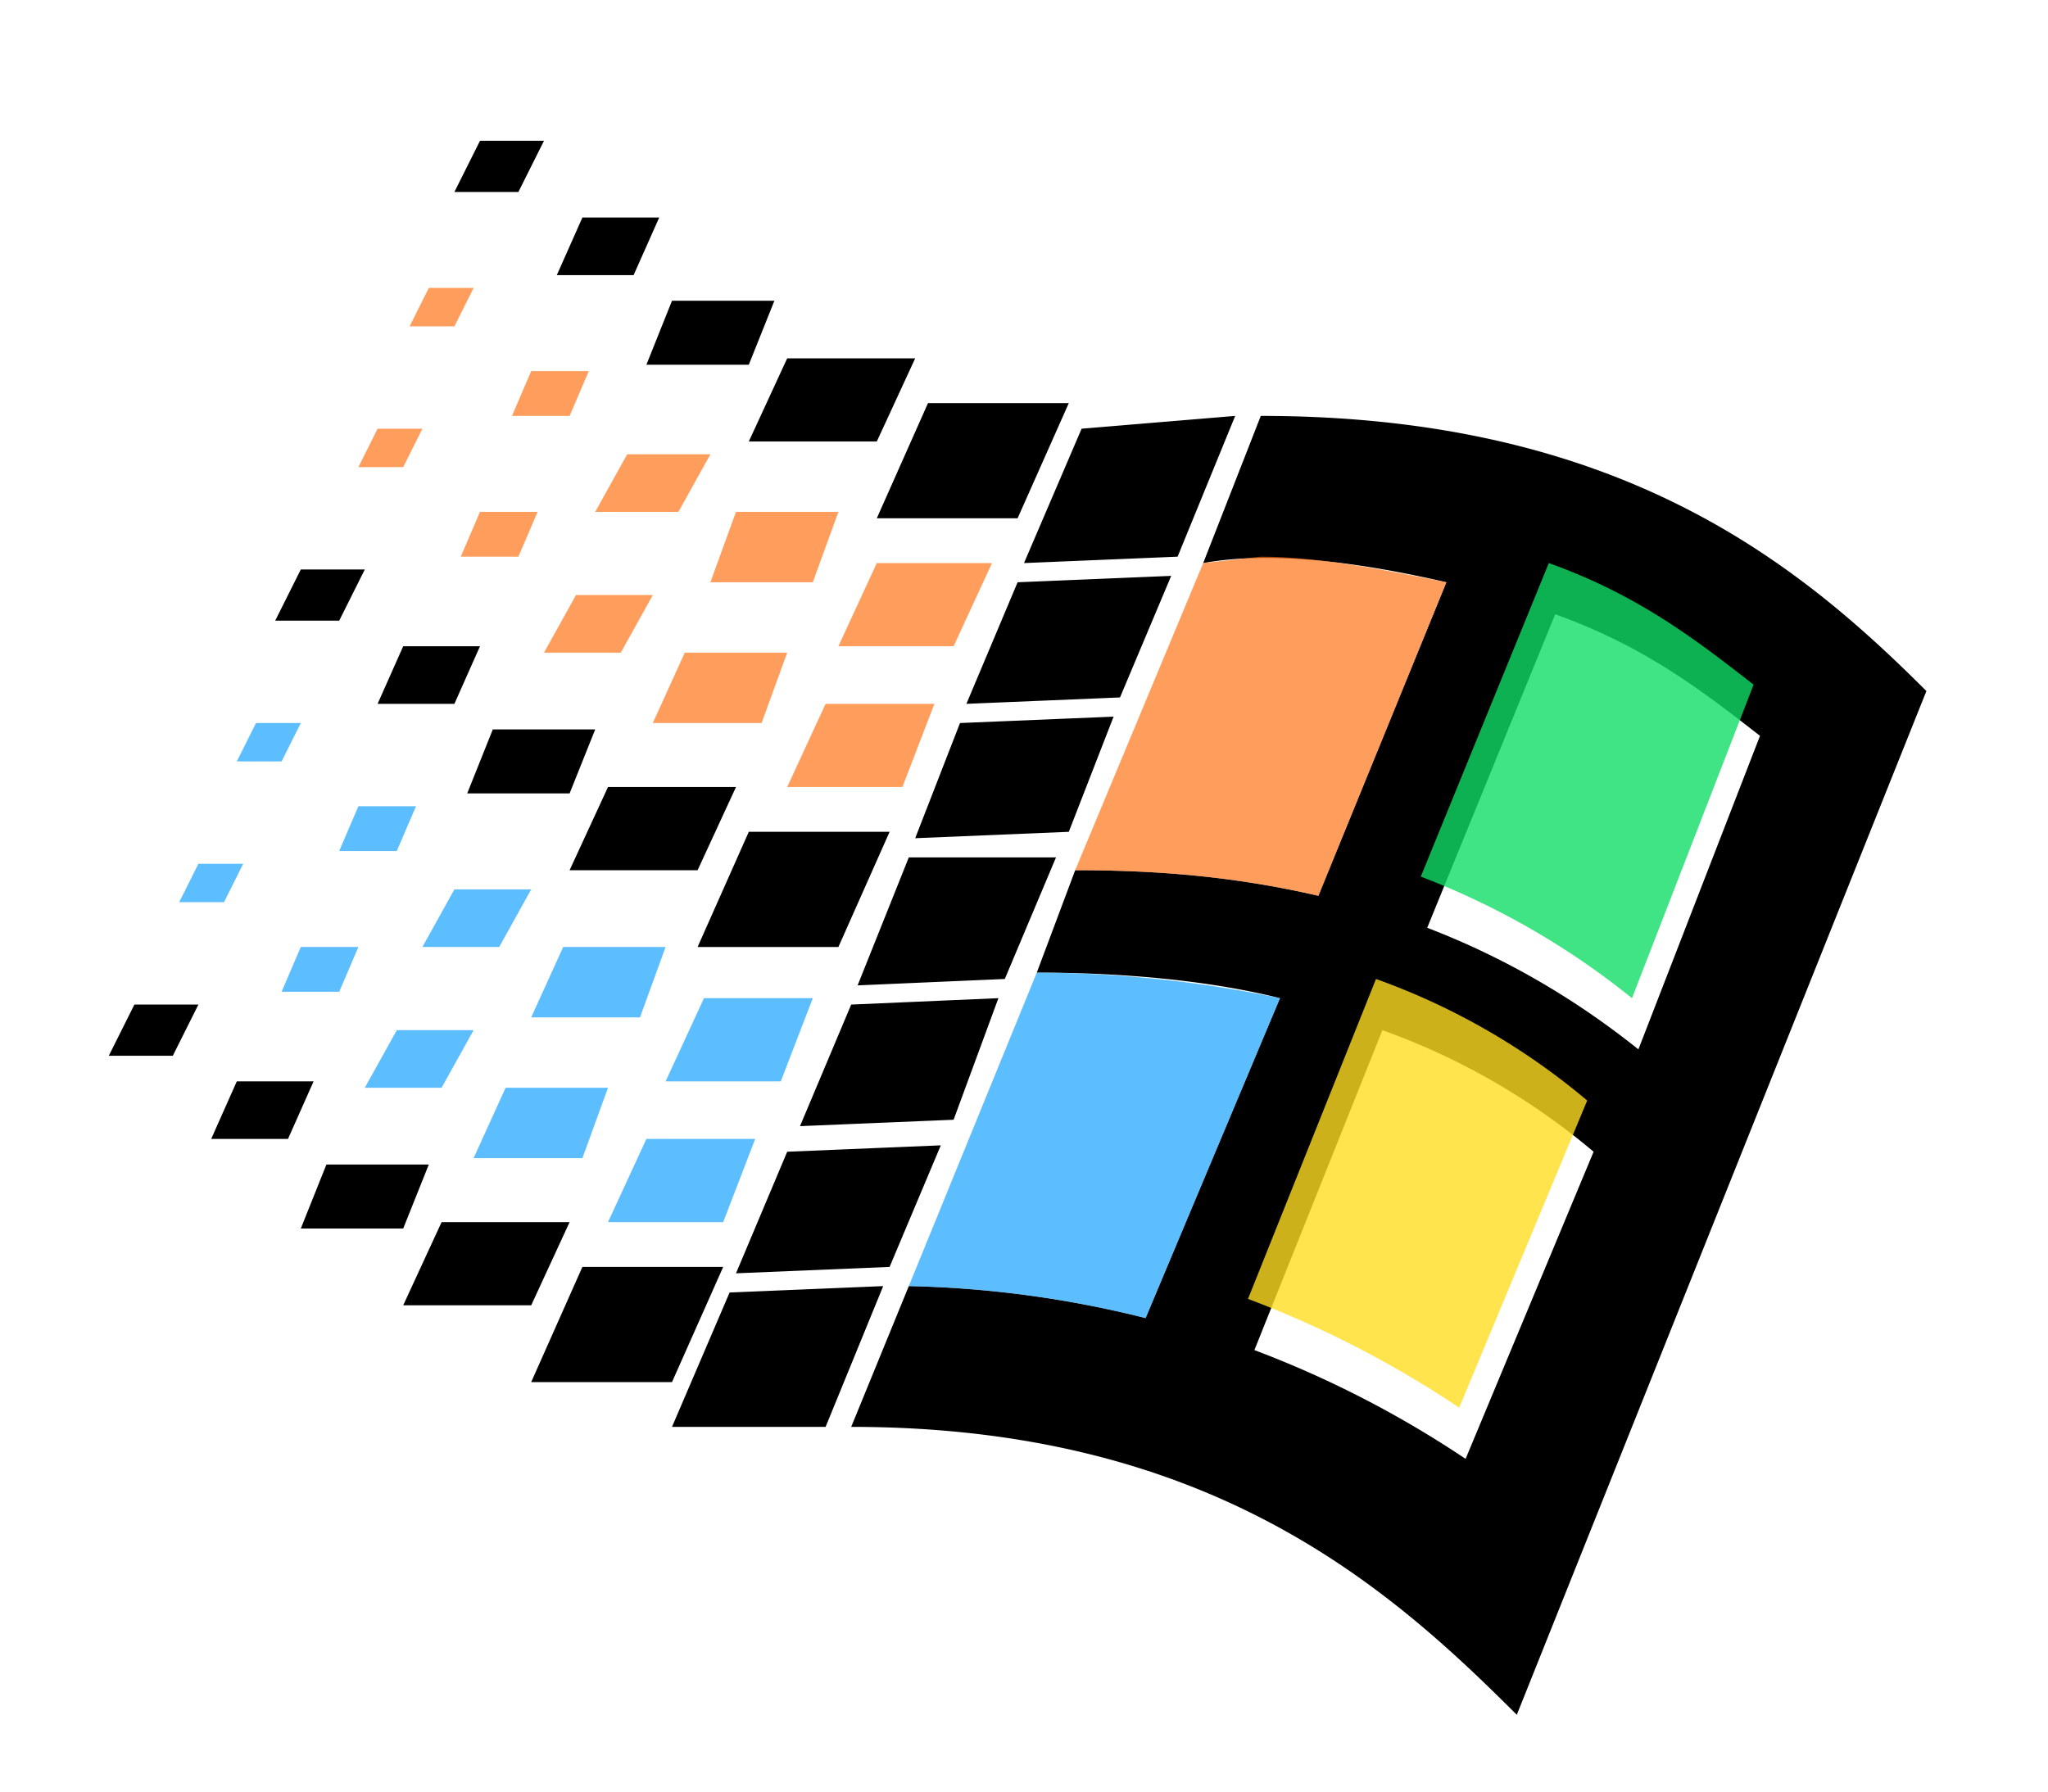 <svg xmlns='http://www.w3.org/2000/svg' viewBox='0 0 320 280'><defs><filter id='a' width='1.5' height='2.2' x='-.3' y='-.3'><feFlood flood-opacity='.6' flood-color='#000' result='flood'/><feComposite in='flood' in2='SourceGraphic' operator='in' result='composite1'/><feGaussianBlur in='composite1' stdDeviation='6' result='blur'/><feOffset dx='1' dy='8' result='offset'/><feComposite in='SourceGraphic' in2='offset'/></filter></defs><path d='M74 14l-4 8h10l4-8zm16 12l-4 9h12l4-9zm14 13l-4 10h16l4-10zm18 9l-6 13h20l6-13zm22 7l-8 18h22l8-18zm48 2l-24 2-9 21 24-1zm4 0l-9 23c11-2 25 0 38 3l-20 49c-13-3-25-4-38-4l-6 16c12 0 26 1 38 4l-21 50a165 165 0 0 0-37-5l-9 22c56 0 84 25 104 45l64-160c-20-20-48-43-104-43zM46 81l-4 8h10l4-8zm136 1l-24 1-8 19 24-1zm60 6c14 5 23 12 32 19l-19 49c-10-8-21-14.4-33-19zM62 93l-4 9h12l4-9zm111 11l-24 1-7 18 24-1zm-97 2l-4 10h16l4-10zm18 9l-6 13h20l6-13zm22 7l-8 18h22l8-18zm25 4l-8 20 23-1 8-19zm14 22l-23 1-8 19 24-1zm-135 1l-4 8h10l4-8zm195 4a107 107 0 0 1 33 19l-20 48a162 162 0 0 0-33-17zm-179 8l-4 9h12l4-9zm110 10l-24 1-8 19 24-1zm-96 3l-4 10h16l4-10zm18 9l-6 13h20l6-13zm22 7l-8 18h22l8-18zm47 3l-24 1-9 21h24z' filter='url(#a)'/><path d='M66 37l-3 6h7l3-6zm16 13l-3 7h9l3-7zm-24 9l-3 6h7l3-6zm39 4l-5 9h13l5-9zm-23 9l-3 7h9l3-7zm40 0l-4 11h16l4-11zm82 7l-9 1-20 48c13 0 25 1 38 4l20-49c-10-2-20-4-29-4zm-60 1l-6 13h18l6-13zm-47 5l-5 9h12l5-9zm17 9l-5 11h17l4-11zm22 8l-6 13h18l5-13z' opacity='.8' fill='#f60' filter='url(#a)'/><path d='M39 105l-3 6h7l3-6zm16 13l-3 7h9l3-7zm-25 9l-3 6h7l3-6zm40 4l-5 9h12l5-9zm-24 9l-3 7h9l3-7zm41 0l-5 11h17l4-11zm74 4l-20 49a165 165 0 0 1 37 5l21-50a189 189 0 0 0-38-4zm-52 4l-6 13h18l5-13zm-48 5l-5 9h12l5-9zm17 9l-5 11h17l4-11zm22 8l-6 13h18l5-13z' opacity='.8' fill='#09f' filter='url(#a)'/><path d='M215 153a107 107 0 0 1 33 19l-20 48a162 162 0 0 0-33-17z' opacity='.8' fill='#fd2'/><path d='M242 88c14 5 23 12 32 19l-19 49a122 122 0 0 0-33-19z' opacity='.8' fill='#1d6'/></svg>